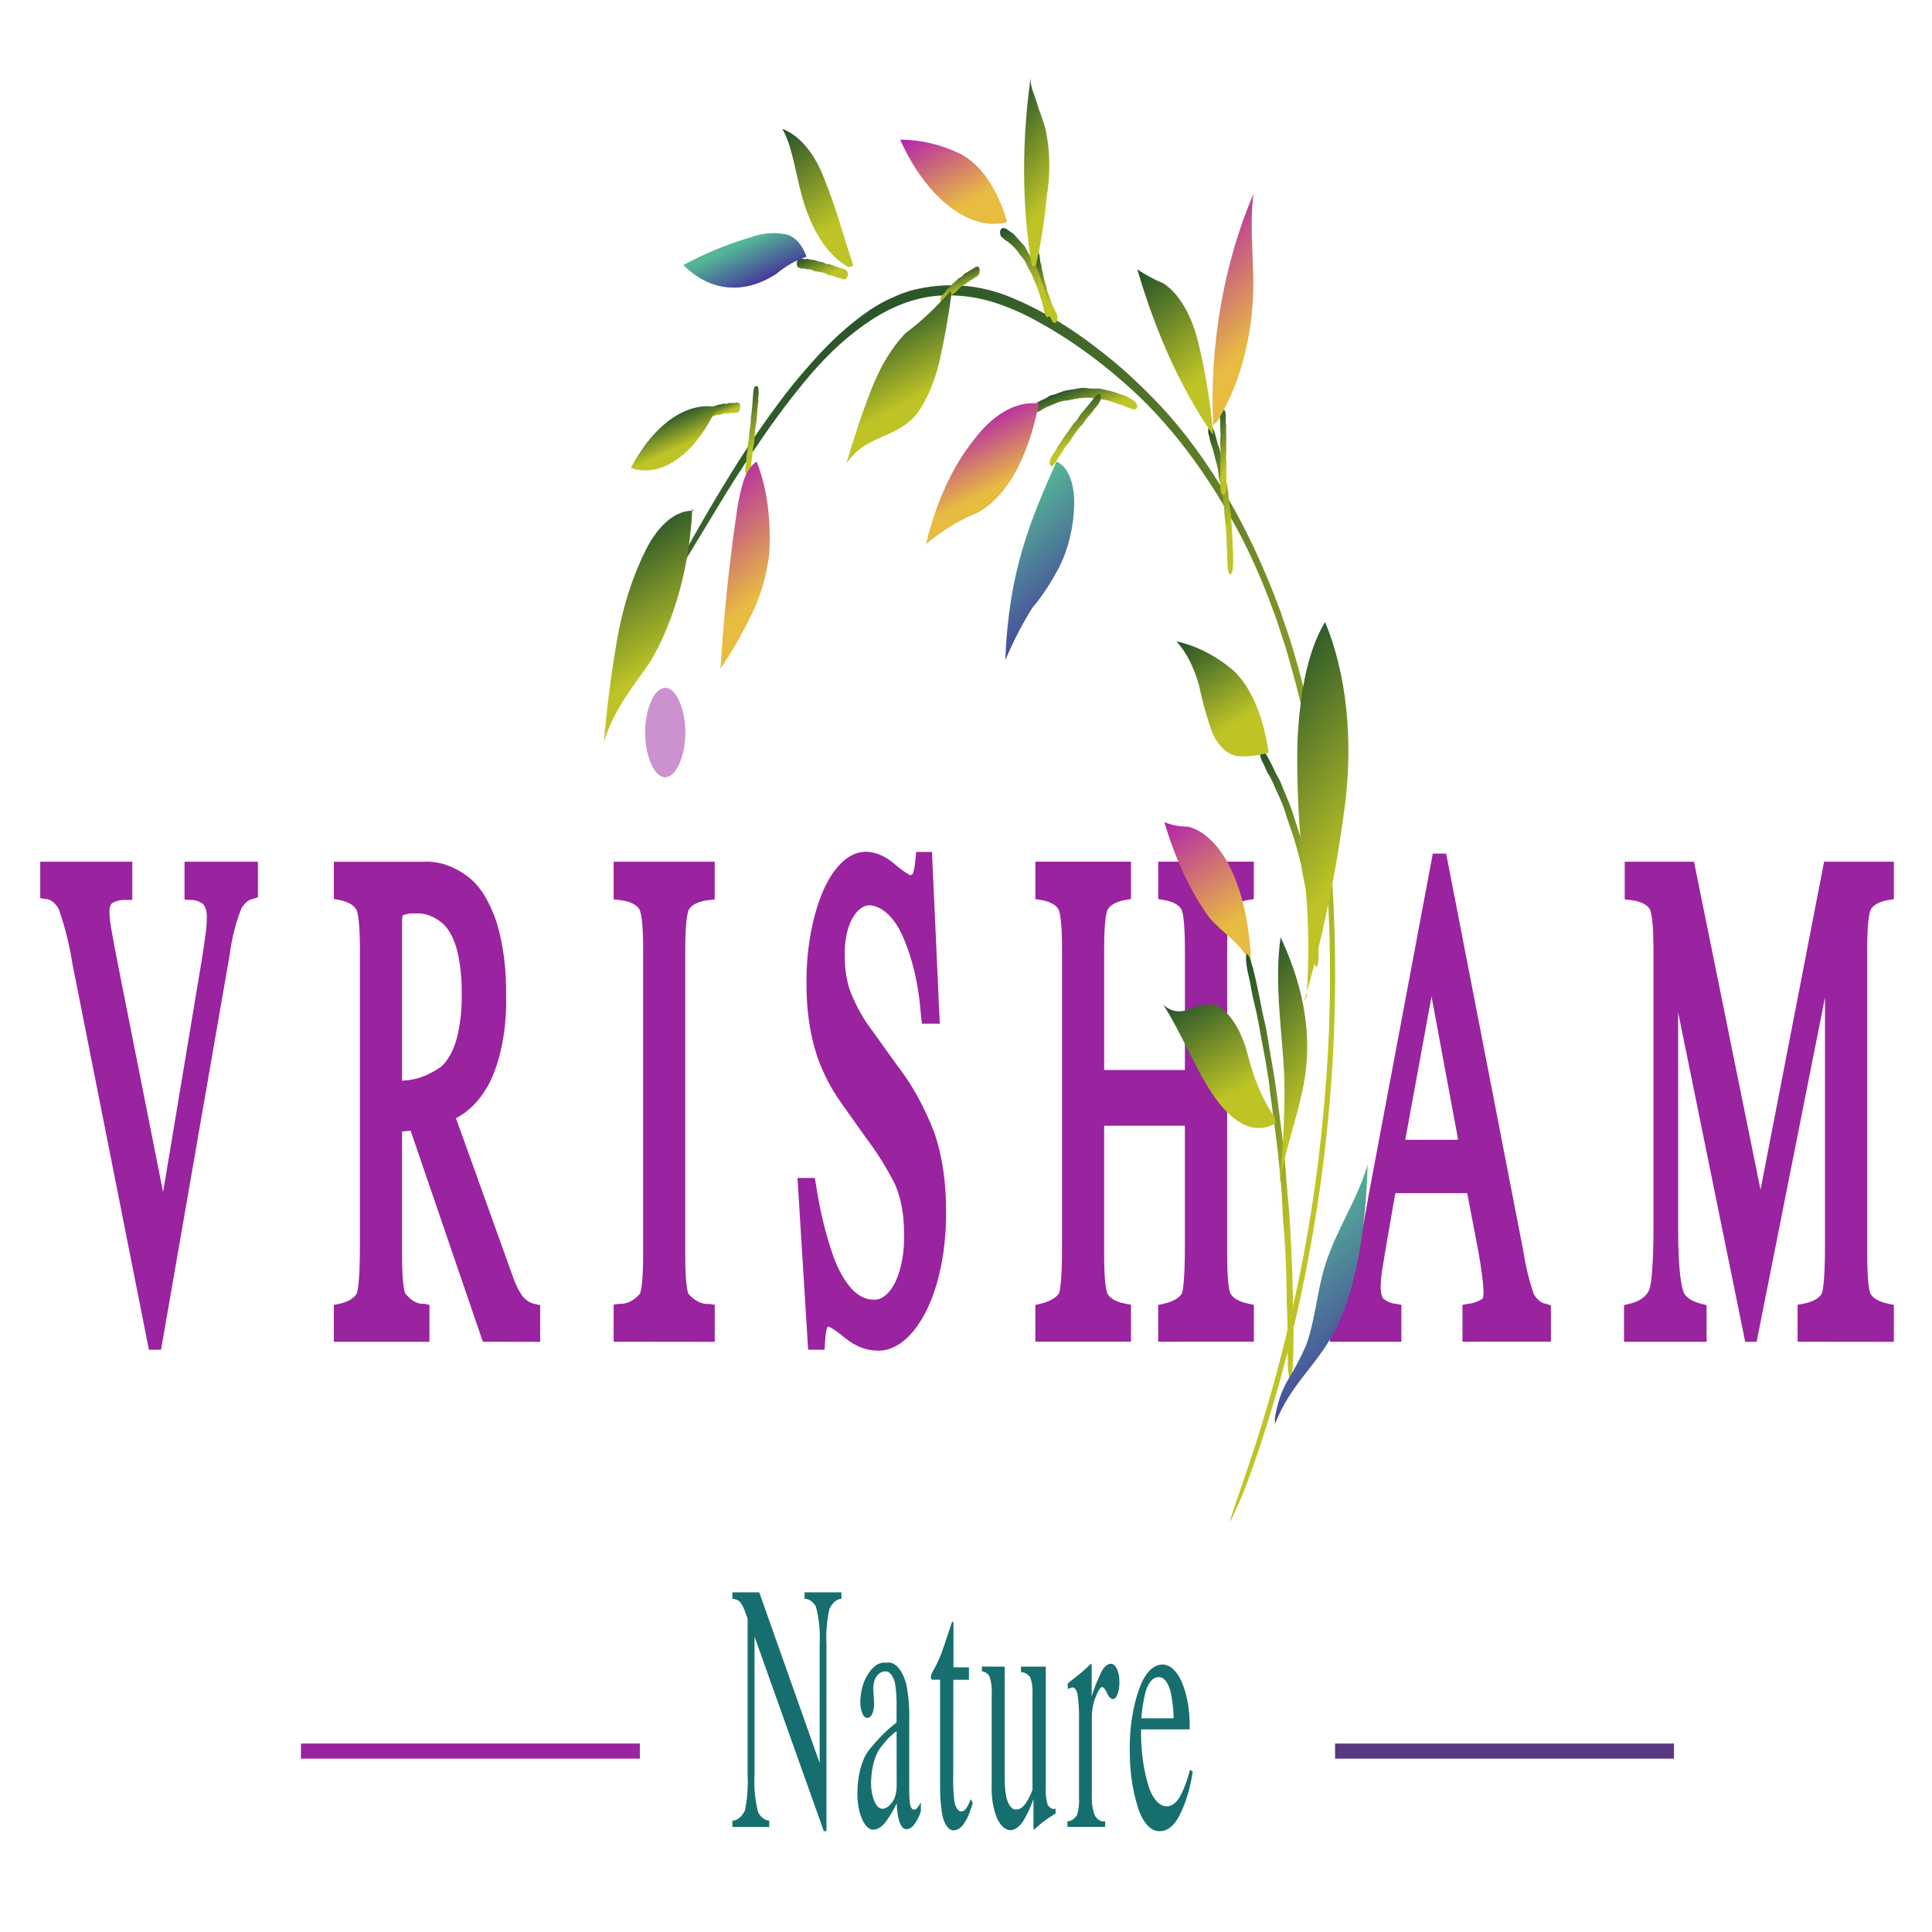 <svg width="256" height="256" viewBox="0 0 256 256" fill="none" xmlns="http://www.w3.org/2000/svg">
<g clip-path="url(#clip0_884_415)">
<mask id="mask0_884_415" style="mask-type:luminance" maskUnits="userSpaceOnUse" x="0" y="0" width="256" height="256">
<path d="M256 0H0V256H256V0Z" fill="white"/>
</mask>
<g mask="url(#mask0_884_415)">
<path d="M111.968 177.291C111.283 176.695 110.579 176.192 109.862 175.786C109.767 175.768 109.672 175.809 109.589 175.902C109.469 176.378 109.39 176.891 109.353 177.421L109.253 178.844H107.082L105.672 156.083H107.972L108.154 157.178C108.662 160.504 109.426 163.638 110.419 166.459C111.069 168.248 111.9 169.725 112.854 170.788C113.766 171.748 114.777 172.237 115.801 172.215C116.326 172.234 116.848 172.037 117.335 171.634C117.823 171.232 118.267 170.633 118.641 169.871C119.04 169.03 119.348 168.024 119.546 166.919C119.744 165.814 119.826 164.635 119.788 163.46C119.807 161.044 119.379 158.704 118.591 156.919C117.436 154.667 116.179 152.65 114.837 150.895L111.395 146.044C110.423 144.697 109.541 143.092 108.771 141.271L108.763 141.254C107.54 138.284 106.868 134.514 106.865 130.615C106.797 125.956 107.6 121.422 109.107 117.952C109.853 116.274 110.767 114.951 111.784 114.073C112.802 113.196 113.9 112.785 115.002 112.87C116.224 112.971 117.427 113.523 118.555 114.5C119.203 115.069 119.869 115.554 120.547 115.951C120.693 115.983 120.84 115.922 120.969 115.776C121.118 115.29 121.219 114.746 121.265 114.178L121.403 112.885H123.49L124.528 135.646H122.159L122.015 134.37C121.7 130.062 120.693 126.098 119.156 123.114C118.076 121.202 116.718 120.091 115.297 119.955C114.41 119.919 113.549 120.574 112.885 121.79C112.564 122.39 112.312 123.132 112.148 123.96C111.985 124.788 111.914 125.682 111.941 126.575C111.915 128.341 112.186 130.071 112.709 131.469C113.495 133.398 114.422 135.061 115.456 136.399L118.992 141.329C120.848 143.696 122.494 146.698 123.862 150.206V150.24C124.87 153.257 125.392 156.854 125.353 160.52C125.381 162.981 125.161 165.427 124.706 167.703C124.252 169.979 123.575 172.035 122.716 173.741C121.841 175.476 120.806 176.831 119.674 177.727C118.541 178.624 117.334 179.043 116.122 178.961C114.701 178.93 113.296 178.363 111.974 177.29L111.968 177.291ZM19.731 178.852L9.618 127.814C9.203 125.175 8.584 122.692 7.785 120.461C7.296 119.596 6.673 119.12 6.028 119.119L5.331 119.012V114.184H17.529V119.232L16.791 119.255C16.172 119.199 15.552 119.321 14.949 119.616C14.811 119.675 14.688 119.839 14.606 120.076C14.524 120.313 14.488 120.605 14.505 120.894C14.539 121.754 14.638 122.597 14.799 123.392C15.022 124.691 15.449 126.922 16.069 130.018L21.61 157.963L26.687 127.492C26.927 126.042 27.112 124.789 27.233 123.804C27.33 123.131 27.386 122.436 27.401 121.734C27.43 121.328 27.393 120.913 27.297 120.554C27.2 120.195 27.049 119.912 26.867 119.748C26.323 119.381 25.753 119.212 25.181 119.249L24.452 119.2V114.18H34.175V118.901L33.538 119.104C32.99 119.184 32.465 119.594 32.029 120.283C31.273 122.105 30.723 124.253 30.422 126.571L21.34 178.846L19.731 178.852ZM238.188 177.785V172.891L238.875 172.766C240.908 172.39 241.343 171.526 241.41 171.354C241.476 171.183 241.821 170.052 241.821 165.163V132.17L232.76 177.794H231.248L222.36 134.123V162.72C222.36 168.621 222.831 170.617 223.113 171.281C223.249 171.594 223.751 172.352 225.464 172.772L226.132 172.938V177.792H215.19V172.928L215.862 172.772C217.763 172.331 218.367 171.371 218.553 170.835C218.715 170.379 219.093 168.68 219.093 162.715V125.737C219.093 121.939 218.773 120.843 218.637 120.539C218.523 120.292 218 119.469 215.995 119.251L215.284 119.172V114.184H224.464L233.278 157.653L241.702 114.184H250.952V119.14L250.256 119.251C248.49 119.541 247.984 120.284 247.85 120.597C247.747 120.828 247.417 121.89 247.417 125.741V166.231C247.417 170.184 247.736 171.161 247.833 171.385C247.972 171.674 248.485 172.414 250.267 172.768L250.949 172.906V177.8L238.188 177.785ZM193.785 177.785V172.902L194.465 172.766C195.156 172.719 195.842 172.476 196.501 172.043C196.562 171.736 196.586 171.404 196.572 171.074C196.545 170.422 196.487 169.777 196.4 169.148C196.266 168.019 196.095 166.909 195.888 165.828L194.414 158.097H184.886C183.96 163.368 183.396 166.664 183.209 167.872C183.062 168.7 182.973 169.567 182.946 170.447C182.946 171.535 183.136 171.897 183.341 172.117C183.876 172.515 184.438 172.734 185.007 172.764L185.691 172.894V177.788H176.223V172.941L176.885 172.77C177.242 172.727 177.59 172.522 177.905 172.171C178.219 171.821 178.493 171.332 178.707 170.739C179.735 166.93 180.593 162.934 181.27 158.803L189.855 113.107H191.624L191.82 114.12L201.837 165.721C202.155 167.798 202.633 169.757 203.253 171.52C203.717 172.266 204.281 172.701 204.869 172.766L205.507 172.97V177.777L193.785 177.785ZM186.205 151.023H193.211L189.685 132.038L186.205 151.023ZM153.466 177.785V172.915L154.14 172.764C156.132 172.318 156.555 171.503 156.62 171.345C156.659 171.249 157.004 170.261 157.004 165.16V149.16H146.303V166.223C146.303 170.165 146.634 171.176 146.736 171.39C146.88 171.695 147.404 172.441 149.17 172.759L149.859 172.883V177.777H137.189V172.922L137.857 172.761C139.842 172.273 140.275 171.456 140.342 171.311C140.38 171.219 140.726 170.253 140.726 165.165V125.73C140.726 121.851 140.393 120.8 140.29 120.58C140.151 120.269 139.639 119.522 137.884 119.24L137.19 119.129V114.176H149.859V119.132L149.165 119.243C147.407 119.533 146.887 120.283 146.745 120.591C146.641 120.817 146.305 121.858 146.305 125.732V141.773H157.006V125.732C157.006 121.847 156.676 120.802 156.577 120.572C156.442 120.266 155.939 119.522 154.166 119.242L153.472 119.131V114.174H166.141V119.131L165.447 119.242C163.692 119.531 163.179 120.275 163.042 120.582C162.939 120.811 162.606 121.852 162.606 125.732V166.221C162.606 170.163 162.929 171.151 163.029 171.366C163.17 171.656 163.69 172.405 165.463 172.759L166.145 172.896V177.779L153.466 177.785ZM81.312 177.785V172.875L82.006 172.763C82.973 172.846 83.933 172.391 84.786 171.445C84.831 171.368 85.221 170.575 85.221 166.225V125.737C85.221 121.785 84.857 120.761 84.749 120.54C84.588 120.224 84.004 119.464 82.025 119.247L81.313 119.172V114.184H94.705V119.181L93.994 119.257C92.014 119.471 91.431 120.232 91.27 120.55C91.159 120.77 90.798 121.796 90.798 125.747V166.24C90.798 170.57 91.182 171.379 91.233 171.46C92.086 172.405 93.046 172.86 94.013 172.778L94.707 172.891V177.8L81.312 177.785ZM63.978 177.785L63.754 177.129L54.408 149.82L53.271 149.933V166.225C53.271 170.323 53.624 171.24 53.696 171.381C54.452 172.35 55.331 172.831 56.221 172.764L56.904 172.898V177.792H44.235V172.911L44.913 172.768C46.826 172.365 47.231 171.498 47.293 171.319C47.384 171.065 47.691 169.869 47.691 165.154V125.737C47.691 121.918 47.363 120.86 47.263 120.629C47.135 120.318 46.636 119.562 44.921 119.249L44.234 119.121V114.191H56.117C58.184 114.07 60.243 114.787 62.177 116.301C63.657 117.475 64.929 119.555 65.821 122.265C66.677 125.121 67.109 128.434 67.061 131.793C67.122 133.968 66.954 136.144 66.57 138.172C66.185 140.2 65.593 142.032 64.833 143.543C64.09 144.91 63.245 146.021 62.331 146.831C61.712 147.384 61.072 147.831 60.418 148.168L67.916 169.047C68.272 170.108 68.719 171.025 69.235 171.752C69.747 172.346 70.316 172.699 70.902 172.787L71.576 172.938V177.805L63.978 177.785ZM53.334 121.314C53.282 121.699 53.26 122.1 53.269 122.5V143.191C55.032 143.155 56.78 142.532 58.447 141.344C59.3 140.612 60.018 139.338 60.498 137.706C60.979 135.87 61.214 133.801 61.178 131.714C61.212 129.711 61.002 127.722 60.568 125.93C60.159 124.399 59.524 123.179 58.755 122.449C57.568 121.408 56.284 120.928 54.996 121.043C54.439 120.977 53.88 121.069 53.335 121.316L53.334 121.314Z" fill="#9A239F"/>
<path d="M97.045 241.239C97.658 241.26 98.25 240.787 98.698 239.921C99.016 238.434 99.142 236.801 99.062 235.183V214.455L98.778 213.702C98.578 213.085 98.313 212.57 98.002 212.196C97.695 211.969 97.37 211.856 97.044 211.863V210.991H100.603L108.607 233.611V217.888C108.703 216.135 108.523 214.365 108.094 212.84C107.667 212.179 107.146 211.832 106.613 211.853V210.991H111.491V211.861C110.902 211.861 110.335 212.329 109.909 213.169C109.565 214.638 109.428 216.277 109.512 217.899V242.633H109.157L99.98 216.862V235.177C99.884 236.919 100.059 238.679 100.478 240.203C100.893 240.869 101.403 241.231 101.928 241.235V242.084H97.049L97.045 241.239ZM118.805 229.38C118.129 229.861 117.484 230.508 116.883 231.307C116.468 231.76 116.117 232.424 115.862 233.236C115.607 234.048 115.456 234.981 115.425 235.947C115.402 236.523 115.445 237.102 115.551 237.637C115.657 238.171 115.822 238.647 116.033 239.025C116.283 239.444 116.595 239.671 116.916 239.669C117.375 239.66 117.822 239.364 118.198 238.82C118.383 238.602 118.536 238.289 118.644 237.91C118.752 237.532 118.81 237.102 118.812 236.663L118.805 229.38ZM113.612 237.529C113.615 236.423 113.75 235.337 114.007 234.367C114.264 233.398 114.634 232.576 115.083 231.976C116.26 230.483 117.505 229.23 118.799 228.235V226.283C118.832 225.18 118.764 224.074 118.597 223.023C118.464 222.495 118.255 222.063 117.999 221.788C117.743 221.513 117.453 221.407 117.167 221.485C116.818 221.487 116.477 221.694 116.183 222.082C116.039 222.253 115.92 222.5 115.838 222.798C115.756 223.096 115.714 223.433 115.716 223.776C115.723 224.089 115.74 224.4 115.767 224.708C115.792 224.985 115.809 225.264 115.818 225.545C115.836 225.885 115.811 226.229 115.745 226.543C115.679 226.857 115.575 227.13 115.443 227.336C115.291 227.539 115.112 227.64 114.93 227.625C114.796 227.64 114.662 227.586 114.539 227.468C114.417 227.351 114.311 227.172 114.231 226.95C114.071 226.518 113.985 225.988 113.987 225.444C114.017 224.79 114.109 224.155 114.26 223.577C114.411 222.999 114.617 222.49 114.866 222.08C115.576 220.814 116.501 220.182 117.436 220.322C117.971 220.2 118.51 220.412 118.985 220.93C119.461 221.447 119.85 222.247 120.103 223.226C120.389 224.689 120.518 226.264 120.478 227.84V237.045C120.465 237.661 120.492 238.279 120.56 238.88C120.584 239.14 120.652 239.372 120.753 239.537C120.853 239.701 120.978 239.786 121.106 239.776C121.239 239.786 121.37 239.731 121.491 239.616C121.677 239.387 121.854 239.126 122.019 238.837V240.032C121.822 240.59 121.586 241.085 121.319 241.502C120.991 242.044 120.586 242.35 120.166 242.372C119.97 242.405 119.774 242.329 119.598 242.151C119.422 241.974 119.272 241.701 119.164 241.363C118.95 240.636 118.833 239.804 118.824 238.953C118.418 239.785 117.977 240.541 117.506 241.212C116.991 241.968 116.382 242.399 115.751 242.451C115.466 242.453 115.184 242.33 114.924 242.091C114.663 241.851 114.431 241.501 114.241 241.062C114.028 240.588 113.864 240.032 113.755 239.427C113.647 238.821 113.598 238.177 113.61 237.532L113.612 237.529ZM128.393 220.932V222.585H126.324L126.304 235.804C126.288 236.691 126.331 237.578 126.432 238.44C126.475 238.893 126.595 239.3 126.769 239.589C126.943 239.879 127.161 240.032 127.385 240.023C127.612 240.034 127.835 239.897 128.023 239.631C128.251 239.273 128.458 238.857 128.637 238.393L128.901 238.897L128.678 239.584C128.396 240.515 128.012 241.296 127.556 241.862C127.211 242.278 126.821 242.507 126.421 242.528C126.059 242.566 125.701 242.348 125.406 241.91C125.111 241.472 124.897 240.841 124.799 240.119C124.622 238.946 124.543 237.719 124.565 236.491V222.571H123.457C123.428 222.535 123.402 222.489 123.381 222.436C123.363 222.38 123.354 222.314 123.355 222.248C123.352 222.122 123.368 221.997 123.402 221.892C123.492 221.686 123.589 221.492 123.692 221.312C124.055 220.66 124.392 219.95 124.701 219.189C124.907 218.645 125.393 217.211 126.159 214.886C126.212 214.873 126.267 214.889 126.316 214.933C126.333 214.964 126.342 215.079 126.342 215.277V220.924L128.393 220.932ZM133.131 220.84V235.522C133.115 236.374 133.18 237.225 133.323 238.025C133.435 238.579 133.628 239.045 133.876 239.357C134.123 239.67 134.412 239.812 134.701 239.765C135.194 239.741 135.669 239.378 136.051 238.733C136.337 238.277 136.593 237.745 136.811 237.15V224.574C136.838 224.165 136.824 223.75 136.772 223.352C136.72 222.954 136.63 222.581 136.508 222.255C136.144 221.787 135.72 221.555 135.291 221.589V220.836H138.571V236.994C138.533 237.747 138.621 238.503 138.819 239.14C138.967 239.373 139.137 239.539 139.318 239.628C139.498 239.717 139.686 239.726 139.869 239.656V240.299C139.497 240.529 139.224 240.701 139.049 240.815C138.874 240.929 138.58 241.14 138.166 241.448C137.99 241.584 137.606 241.913 137.013 242.434C137.005 242.436 136.998 242.435 136.99 242.43C136.983 242.426 136.976 242.418 136.971 242.408C136.959 242.386 136.951 242.354 136.95 242.321C136.943 242.242 136.939 242.161 136.94 242.08V238.379C136.579 239.405 136.157 240.331 135.683 241.135C135.168 242.007 134.526 242.493 133.861 242.513C133.238 242.487 132.644 241.979 132.194 241.09C131.905 240.471 131.684 239.73 131.548 238.917C131.411 238.104 131.362 237.24 131.404 236.384V224.469C131.43 224.034 131.413 223.593 131.354 223.172C131.295 222.752 131.195 222.36 131.06 222.022C130.771 221.67 130.443 221.48 130.107 221.47V220.826L133.131 220.84ZM141.435 241.329C141.874 241.328 142.304 241.067 142.673 240.576C142.922 239.889 143.031 239.029 142.976 238.178V227.825C143.004 226.729 142.941 225.63 142.79 224.578C142.743 224.283 142.651 224.027 142.528 223.851C142.404 223.674 142.255 223.587 142.105 223.603C142.014 223.607 141.922 223.627 141.832 223.661C141.72 223.7 141.604 223.75 141.482 223.81V223.057L142.667 222.116C143.072 221.795 143.353 221.566 143.508 221.429C143.85 221.139 144.198 220.81 144.552 220.442C144.571 220.437 144.59 220.446 144.606 220.467C144.622 220.489 144.633 220.521 144.638 220.559C144.651 220.718 144.657 220.88 144.654 221.041V224.806C145.008 223.642 145.429 222.571 145.907 221.615C146.237 220.91 146.686 220.495 147.161 220.456C147.317 220.443 147.473 220.499 147.618 220.619C147.763 220.74 147.894 220.922 148.003 221.154C148.11 221.388 148.195 221.664 148.25 221.966C148.306 222.267 148.332 222.589 148.327 222.912C148.336 223.483 148.248 224.043 148.078 224.495C148.006 224.697 147.912 224.86 147.804 224.972C147.695 225.084 147.575 225.141 147.454 225.139C147.305 225.118 147.16 225.036 147.027 224.898C146.894 224.76 146.775 224.569 146.678 224.335C146.524 223.929 146.307 223.645 146.064 223.531C145.827 223.531 145.536 223.964 145.191 224.828C144.872 225.565 144.69 226.513 144.678 227.501V237.854C144.652 238.344 144.675 238.84 144.745 239.312C144.815 239.783 144.93 240.22 145.084 240.597C145.474 241.182 145.956 241.441 146.434 241.32V242.073H141.442L141.435 241.329ZM154.056 220.565C154.526 220.563 154.991 220.761 155.422 221.146C155.853 221.531 156.241 222.095 156.562 222.803C156.937 223.659 157.226 224.661 157.41 225.751C157.595 226.842 157.672 227.997 157.637 229.15H151.197C151.147 231.903 151.52 234.618 152.262 236.907C152.525 237.651 152.868 238.257 153.264 238.68C153.66 239.102 154.098 239.329 154.544 239.341C155.196 239.382 155.833 238.934 156.338 238.08C156.89 237.063 157.348 235.844 157.687 234.485L158.042 234.76C157.74 236.79 157.206 238.639 156.485 240.153C156.131 240.951 155.698 241.585 155.216 242.013C154.735 242.441 154.214 242.652 153.69 242.633C153.103 242.676 152.521 242.397 152.004 241.824C151.486 241.252 151.051 240.406 150.743 239.373C150.041 237.144 149.678 234.533 149.7 231.874C149.666 229.016 150.091 226.216 150.907 223.908C151.258 222.857 151.729 222.002 152.278 221.418C152.828 220.835 153.439 220.542 154.056 220.565ZM153.468 222.24C153.096 222.231 152.732 222.446 152.419 222.857C152.105 223.269 151.857 223.86 151.703 224.559C151.464 225.538 151.306 226.593 151.237 227.68H155.519C155.486 226.503 155.356 225.347 155.133 224.262C154.986 223.618 154.749 223.08 154.452 222.718C154.155 222.357 153.813 222.187 153.469 222.233L153.468 222.24Z" fill="#166F6E"/>
<path d="M39.879 232.028H84.783" stroke="#9A239F" stroke-width="2"/>
<path d="M176.904 232.028H221.808" stroke="#583981" stroke-width="2"/>
<g opacity="0.5">
<path d="M88.147 102.985C89.592 102.985 90.763 100.334 90.763 97.064C90.763 93.793 89.592 91.142 88.147 91.142C86.702 91.142 85.53 93.793 85.53 97.064C85.53 100.334 86.702 102.985 88.147 102.985Z" fill="#9A239F"/>
<path d="M88.146 102.044C89.34 102.044 90.307 99.814 90.307 97.064C90.307 94.313 89.34 92.083 88.146 92.083C86.953 92.083 85.985 94.313 85.985 97.064C85.985 99.814 86.953 102.044 88.146 102.044Z" stroke="#9A239F"/>
</g>
<path d="M171.011 177.55C171.911 173.957 172.706 170.295 173.391 166.583C176.691 149.171 177.696 131.027 176.315 113.811C175.604 104.887 174.17 96.382 172.06 88.573C171.545 86.801 171.065 85.043 170.486 83.428L169.651 80.966L168.734 78.579C166.698 73.399 164.372 68.668 161.788 64.453C158.887 59.715 155.695 55.616 152.26 52.219C150.026 49.957 147.718 47.924 145.344 46.128C141.768 43.337 138.041 41.121 134.198 39.504C129.846 37.636 125.249 37.301 120.626 38.517L119.314 38.96L118.004 39.545C117.129 39.94 116.26 40.419 115.401 40.982C113.071 42.552 110.8 44.525 108.619 46.873C107.09 48.528 105.569 50.267 104.1 52.19C101.428 55.67 98.855 59.437 96.397 63.469C94.8 66.052 93.222 68.756 91.843 71.21C90.853 72.928 89.903 74.728 88.999 76.604C88.364 78.157 90.104 75.505 93.509 69.806C94.455 68.238 95.45 66.582 96.435 64.99C97.814 62.774 99.157 60.723 100.573 58.67C102.806 55.361 105.13 52.29 107.531 49.476C110.055 46.558 112.72 44.179 115.468 42.391C118.701 40.278 122.033 39.178 125.323 39.138C127.583 39.1 129.815 39.442 131.992 40.16C133.845 40.776 135.667 41.583 137.449 42.579C141.395 44.729 145.217 47.43 148.886 50.661C154.769 55.741 160.051 62.687 164.529 71.232C165.789 73.705 166.961 76.334 168.038 79.105C168.577 80.572 169.14 81.982 169.616 83.539L170.363 85.833C170.605 86.612 170.819 87.437 171.048 88.242C172.44 93.076 173.559 98.214 174.39 103.584C175.326 109.744 175.907 116.15 176.125 122.7C176.312 128.103 176.263 133.58 175.979 139.078C175.71 143.945 175.283 148.814 174.7 153.657C174.471 155.5 174.167 157.757 173.867 159.689C173.18 164.151 172.349 168.563 171.378 172.899C169.816 179.875 167.945 186.656 165.787 193.165C164.146 198.145 162.525 202.467 163.115 201.432C164.128 199.37 165.044 197.154 165.851 194.815C166.201 193.795 166.605 192.729 166.951 191.638C168.465 187.084 169.821 182.377 171.01 177.552L171.011 177.55Z" fill="url(#paint0_linear_884_415)"/>
<path d="M97.74 53.361C97.691 53.34 97.638 53.337 97.585 53.353C97.344 53.422 97.105 53.372 96.864 53.407C96.734 53.428 96.616 53.37 96.493 53.407C96.433 53.428 96.377 53.481 96.317 53.498C96.218 53.538 96.118 53.538 96.024 53.497C95.916 53.467 95.802 53.485 95.692 53.549C95.619 53.574 95.545 53.591 95.471 53.6C95.36 53.604 95.248 53.619 95.136 53.647C95.009 53.721 94.879 53.769 94.749 53.79C94.703 53.785 94.656 53.791 94.61 53.808C94.543 53.831 94.484 53.941 94.417 53.977C94.372 53.999 94.327 54.01 94.282 54.01C94.198 54.016 94.114 54.045 94.032 54.096C93.976 54.127 93.923 54.184 93.88 54.261C93.829 54.364 93.798 54.493 93.793 54.626C93.779 54.771 93.788 54.915 93.82 55.042C93.851 55.168 93.903 55.271 93.969 55.337C94 55.335 94.031 55.324 94.061 55.306C94.105 55.305 94.149 55.312 94.192 55.328C94.265 55.308 94.337 55.261 94.402 55.188C94.477 55.145 94.554 55.125 94.629 55.13C94.721 55.098 94.811 55.042 94.902 55.004C94.963 54.974 95.024 54.953 95.085 54.941C95.139 54.95 95.191 54.969 95.241 54.996C95.356 55 95.473 54.968 95.586 54.901C95.766 54.828 95.947 54.78 96.127 54.758C96.178 54.737 96.229 54.732 96.278 54.742C96.328 54.772 96.38 54.794 96.433 54.81C96.512 54.8 96.592 54.773 96.67 54.728C96.76 54.71 96.851 54.704 96.941 54.708L97.158 54.719C97.219 54.72 97.29 54.766 97.35 54.702C97.376 54.681 97.404 54.672 97.431 54.673C97.491 54.661 97.551 54.66 97.61 54.67C97.712 54.684 97.817 54.634 97.909 54.527C97.96 54.455 98.003 54.361 98.032 54.256C98.061 54.151 98.076 54.037 98.075 53.924C98.079 53.842 98.073 53.761 98.059 53.686C98.045 53.612 98.023 53.544 97.993 53.488C97.978 53.47 97.963 53.455 97.946 53.443C97.88 53.402 97.811 53.374 97.74 53.361Z" fill="url(#paint1_linear_884_415)"/>
<path d="M99.807 52.117C99.784 52.256 99.769 52.398 99.764 52.539C99.731 53.183 99.679 53.828 99.608 54.469C99.582 54.795 99.51 55.137 99.49 55.475C99.479 55.637 99.491 55.787 99.479 55.946C99.469 56.21 99.433 56.474 99.374 56.726C99.315 57.019 99.281 57.321 99.273 57.622C99.257 57.82 99.237 58.019 99.212 58.218C99.175 58.517 99.113 58.809 99.088 59.105C99.069 59.447 99.033 59.788 98.979 60.126C98.951 60.25 98.928 60.377 98.912 60.506C98.895 60.686 98.916 60.865 98.902 61.045C98.89 61.168 98.87 61.289 98.844 61.407C98.801 61.624 98.77 61.845 98.75 62.068C98.734 62.213 98.734 62.36 98.749 62.5C98.757 62.573 98.773 62.642 98.798 62.7C98.822 62.758 98.853 62.805 98.889 62.838C98.963 62.912 99.052 62.928 99.139 62.884C99.226 62.84 99.304 62.739 99.356 62.601C99.378 62.517 99.395 62.429 99.406 62.34C99.429 62.217 99.471 62.104 99.495 61.986C99.531 61.777 99.549 61.562 99.547 61.351C99.567 61.137 99.598 60.925 99.641 60.717C99.676 60.469 99.689 60.202 99.712 59.949C99.726 59.775 99.745 59.6 99.769 59.427C99.802 59.279 99.837 59.136 99.873 58.998C99.932 58.68 99.969 58.355 99.984 58.029C100.011 57.527 100.068 57.013 100.118 56.51C100.128 56.367 100.146 56.225 100.172 56.086C100.209 55.945 100.241 55.802 100.27 55.657C100.291 55.434 100.302 55.212 100.303 54.99C100.319 54.734 100.342 54.482 100.364 54.225L100.431 53.622C100.466 53.441 100.482 53.254 100.476 53.071C100.47 52.997 100.471 52.92 100.478 52.843C100.486 52.672 100.499 52.501 100.517 52.33C100.548 52.045 100.54 51.759 100.495 51.497C100.474 51.38 100.433 51.281 100.376 51.217C100.319 51.153 100.25 51.125 100.179 51.139C100.128 51.15 100.078 51.181 100.032 51.232C99.987 51.283 99.947 51.351 99.917 51.43C99.904 51.473 99.893 51.517 99.884 51.562C99.852 51.746 99.825 51.932 99.804 52.118L99.807 52.117Z" fill="url(#paint2_linear_884_415)"/>
<path d="M95.49 54.04C93.431 53.507 91.248 53.962 89.159 55.361C87.07 56.76 85.148 59.053 83.585 62.012C85.549 62.683 87.668 62.292 89.68 60.888C91.693 59.484 93.512 57.128 94.914 54.109" fill="url(#paint3_linear_884_415)"/>
<path d="M111.846 35.653C111.77 35.608 111.69 35.58 111.608 35.568C111.23 35.512 110.868 35.321 110.495 35.222C110.299 35.167 110.112 35.04 109.916 35.003L109.634 34.993C109.48 34.978 109.33 34.921 109.19 34.825C109.026 34.731 108.852 34.683 108.674 34.684C108.562 34.656 108.448 34.631 108.334 34.599C108.161 34.55 107.988 34.468 107.814 34.444C107.61 34.444 107.409 34.418 107.21 34.366C107.137 34.328 107.062 34.303 106.985 34.291C106.879 34.285 106.77 34.35 106.665 34.349C106.595 34.341 106.525 34.323 106.457 34.294C106.327 34.254 106.194 34.235 106.06 34.239C105.972 34.238 105.883 34.268 105.798 34.327C105.758 34.354 105.72 34.397 105.688 34.452C105.656 34.507 105.63 34.573 105.611 34.645C105.577 34.809 105.575 34.983 105.605 35.136C105.619 35.208 105.641 35.273 105.67 35.327C105.698 35.381 105.733 35.422 105.772 35.449C105.821 35.471 105.872 35.484 105.924 35.488C105.994 35.509 106.059 35.566 106.129 35.585C106.243 35.61 106.36 35.606 106.477 35.572C106.6 35.578 106.722 35.609 106.839 35.662C106.983 35.694 107.133 35.681 107.277 35.694C107.376 35.703 107.477 35.715 107.575 35.741C107.657 35.779 107.738 35.825 107.816 35.88C107.994 35.953 108.179 35.991 108.366 35.993C108.648 36.021 108.944 36.093 109.228 36.171C109.31 36.182 109.389 36.211 109.465 36.255C109.543 36.312 109.619 36.37 109.7 36.428C109.824 36.465 109.95 36.483 110.078 36.483C110.22 36.511 110.363 36.552 110.502 36.602L110.845 36.734C110.94 36.799 111.043 36.832 111.149 36.829C111.194 36.822 111.238 36.828 111.281 36.845C111.378 36.868 111.473 36.9 111.566 36.942C111.721 37.015 111.888 37.02 112.053 36.956C112.123 36.934 112.19 36.867 112.242 36.769C112.294 36.67 112.328 36.545 112.339 36.415C112.344 36.318 112.337 36.224 112.318 36.139C112.299 36.053 112.27 35.979 112.232 35.923C112.209 35.895 112.186 35.872 112.161 35.852C112.059 35.772 111.954 35.706 111.846 35.653Z" fill="url(#paint4_linear_884_415)"/>
<path d="M113.069 35.189C111.808 31.458 110.754 27.416 109.32 23.959C108.022 20.401 106.022 17.969 103.66 17.072C104.933 19.19 105.421 22.932 106.229 25.865C107.487 30.531 109.706 33.93 112.468 35.418" fill="url(#paint5_linear_884_415)"/>
<path d="M129.308 35.375C129.241 35.391 129.174 35.424 129.11 35.475C128.813 35.708 128.505 35.815 128.21 36.038C128.052 36.147 127.891 36.196 127.737 36.331C127.664 36.396 127.602 36.493 127.53 36.556C127.415 36.671 127.292 36.752 127.166 36.794C127.024 36.861 126.887 36.976 126.762 37.133C126.672 37.223 126.582 37.306 126.498 37.38C126.363 37.495 126.222 37.588 126.09 37.726C125.947 37.91 125.798 38.073 125.643 38.214C125.581 38.253 125.52 38.303 125.462 38.364C125.386 38.456 125.328 38.609 125.253 38.705C125.201 38.767 125.147 38.819 125.091 38.862C124.988 38.952 124.891 39.062 124.8 39.191C124.738 39.271 124.685 39.372 124.643 39.488C124.599 39.62 124.582 39.773 124.597 39.914C124.606 40.059 124.644 40.186 124.703 40.273C124.762 40.36 124.839 40.401 124.919 40.388C124.959 40.36 124.998 40.324 125.034 40.279C125.087 40.228 125.146 40.215 125.199 40.17C125.285 40.084 125.365 39.973 125.435 39.843C125.519 39.734 125.61 39.644 125.704 39.577C125.81 39.461 125.913 39.334 126.013 39.198C126.086 39.111 126.161 39.034 126.239 38.966C126.304 38.922 126.372 38.887 126.439 38.864C126.582 38.763 126.719 38.631 126.848 38.469C127.06 38.245 127.278 38.047 127.501 37.876C127.561 37.817 127.624 37.776 127.688 37.753C127.754 37.739 127.819 37.72 127.883 37.693C127.98 37.623 128.074 37.536 128.163 37.435C128.27 37.347 128.379 37.269 128.489 37.202C128.58 37.145 128.678 37.099 128.764 37.054C128.845 37.037 128.926 36.987 129.001 36.91C129.031 36.873 129.065 36.846 129.099 36.831C129.172 36.781 129.247 36.742 129.322 36.715C129.451 36.661 129.575 36.546 129.68 36.384C129.733 36.298 129.773 36.189 129.796 36.069C129.819 35.95 129.824 35.824 129.811 35.708C129.802 35.623 129.783 35.546 129.754 35.483C129.725 35.419 129.688 35.371 129.645 35.341C129.624 35.333 129.602 35.328 129.579 35.328C129.489 35.327 129.399 35.343 129.308 35.375Z" fill="url(#paint6_linear_884_415)"/>
<path d="M149.614 52.712C149.454 52.618 149.293 52.536 149.116 52.468C148.335 52.221 147.554 51.866 146.756 51.724C146.339 51.62 145.923 51.507 145.5 51.471C145.301 51.479 145.11 51.486 144.911 51.493C144.569 51.468 144.27 51.488 143.938 51.419C143.569 51.376 143.195 51.397 142.82 51.479L142.072 51.608C141.695 51.65 141.312 51.724 140.935 51.817L139.649 52.286C139.484 52.311 139.319 52.353 139.155 52.415C138.932 52.514 138.723 52.7 138.502 52.814C138.35 52.901 138.192 52.939 138.039 53.016C137.761 53.143 137.482 53.289 137.209 53.466C137.036 53.579 136.867 53.718 136.704 53.883C136.575 53.99 136.468 54.176 136.403 54.406C136.353 54.756 136.576 54.977 136.96 54.835C137.066 54.799 137.174 54.715 137.28 54.659C137.431 54.578 137.58 54.557 137.73 54.496C137.969 54.392 138.204 54.195 138.435 54.063C138.69 53.927 138.947 53.817 139.205 53.736L140.121 53.347C140.33 53.276 140.54 53.194 140.751 53.143C140.93 53.106 141.109 53.087 141.287 53.085C141.676 53.038 142.064 52.933 142.452 52.856C143.065 52.739 143.677 52.687 144.285 52.702C144.457 52.692 144.628 52.707 144.796 52.745C144.969 52.79 145.141 52.83 145.315 52.872C145.568 52.926 145.851 52.905 146.11 52.935C146.408 52.965 146.702 53.046 146.999 53.133C147.241 53.189 147.479 53.285 147.718 53.364C147.926 53.46 148.138 53.534 148.352 53.585C148.442 53.6 148.53 53.626 148.617 53.662C148.818 53.718 149.016 53.795 149.21 53.892C149.525 54.05 149.848 54.163 150.177 54.23C150.433 54.27 150.696 54.147 150.685 53.867C150.671 53.729 150.64 53.602 150.594 53.496C150.547 53.39 150.487 53.307 150.417 53.254L150.265 53.127C150.055 52.963 149.837 52.824 149.614 52.712Z" fill="url(#paint7_linear_884_415)"/>
<path d="M145.11 52.597C145.021 52.677 144.935 52.772 144.853 52.88C144.482 53.397 144.078 53.81 143.703 54.297C143.503 54.555 143.289 54.755 143.095 55.03L142.843 55.444C142.699 55.666 142.543 55.856 142.379 56.013C142.194 56.206 142.02 56.441 141.862 56.712L141.524 57.193C141.351 57.431 141.164 57.643 141.001 57.898C140.819 58.211 140.629 58.506 140.431 58.779C140.352 58.869 140.275 58.968 140.203 59.078C140.104 59.238 140.028 59.447 139.94 59.607C139.874 59.715 139.803 59.815 139.73 59.904C139.599 60.077 139.475 60.267 139.358 60.472C139.279 60.602 139.211 60.751 139.154 60.915C139.127 60.991 139.108 61.075 139.098 61.161C139.087 61.248 139.086 61.335 139.094 61.418C139.107 61.496 139.129 61.566 139.158 61.624C139.187 61.682 139.223 61.727 139.264 61.756C139.303 61.782 139.347 61.791 139.391 61.781C139.434 61.771 139.478 61.743 139.517 61.698C139.571 61.637 139.621 61.566 139.669 61.489C139.739 61.395 139.818 61.331 139.89 61.233C140.003 61.071 140.107 60.887 140.2 60.685C140.312 60.497 140.432 60.327 140.558 60.175C140.698 59.975 140.829 59.726 140.964 59.519C141.058 59.37 141.151 59.22 141.249 59.088C141.335 58.985 141.423 58.89 141.514 58.804C141.703 58.573 141.883 58.313 142.051 58.027C142.318 57.603 142.608 57.206 142.892 56.826C142.97 56.711 143.052 56.609 143.139 56.522C143.232 56.446 143.323 56.361 143.412 56.268C143.54 56.103 143.662 55.924 143.778 55.732C143.912 55.543 144.057 55.362 144.201 55.187L144.563 54.776C144.675 54.674 144.779 54.543 144.873 54.388C144.908 54.328 144.945 54.273 144.984 54.225C145.082 54.099 145.182 53.982 145.285 53.875C145.454 53.697 145.608 53.467 145.739 53.195C145.796 53.089 145.835 52.956 145.85 52.816C145.865 52.675 145.856 52.534 145.825 52.415C145.797 52.337 145.757 52.278 145.71 52.243C145.663 52.209 145.611 52.2 145.558 52.217C145.526 52.231 145.495 52.248 145.465 52.269C145.344 52.365 145.225 52.474 145.11 52.597Z" fill="url(#paint8_linear_884_415)"/>
<path d="M139.937 41.416C139.901 41.314 139.857 41.224 139.805 41.151C139.593 40.766 139.403 40.34 139.24 39.878C139.142 39.651 139.091 39.352 138.99 39.121C138.946 39.01 138.888 38.932 138.846 38.82C138.767 38.643 138.71 38.434 138.681 38.204C138.637 37.951 138.572 37.717 138.487 37.508C138.442 37.358 138.401 37.202 138.365 37.041C138.306 36.8 138.278 36.519 138.212 36.293C138.13 36.033 138.066 35.753 138.021 35.458C138.013 35.339 137.998 35.224 137.977 35.114C137.943 34.971 137.881 34.866 137.847 34.708C137.826 34.604 137.812 34.494 137.807 34.38C137.791 34.176 137.764 33.979 137.727 33.791C137.707 33.665 137.673 33.551 137.627 33.458C137.6 33.41 137.568 33.374 137.532 33.353C137.496 33.331 137.456 33.325 137.417 33.333C137.329 33.347 137.243 33.419 137.175 33.537C137.107 33.654 137.062 33.808 137.049 33.969C137.05 34.06 137.056 34.149 137.068 34.235C137.069 34.361 137.074 34.486 137.084 34.61C137.104 34.799 137.142 34.977 137.197 35.134C137.236 35.324 137.264 35.522 137.282 35.727C137.326 35.957 137.376 36.177 137.431 36.387C137.47 36.533 137.504 36.684 137.532 36.84C137.555 36.981 137.558 37.114 137.575 37.267C137.619 37.564 137.688 37.841 137.781 38.088L138.153 39.309C138.192 39.419 138.225 39.537 138.251 39.661C138.272 39.806 138.297 39.948 138.326 40.086C138.386 40.256 138.455 40.413 138.532 40.554L138.753 41.088L138.929 41.554C138.968 41.705 139.026 41.834 139.101 41.928C139.133 41.964 139.161 42.01 139.184 42.064L139.353 42.402C139.437 42.602 139.556 42.742 139.694 42.805C139.758 42.831 139.829 42.813 139.893 42.757C139.957 42.7 140.011 42.608 140.047 42.494C140.111 42.326 140.139 42.125 140.126 41.936C140.117 41.895 140.106 41.857 140.093 41.821C140.045 41.68 139.993 41.544 139.937 41.416Z" fill="url(#paint9_linear_884_415)"/>
<path d="M133.12 31.735C133.21 31.819 133.305 31.889 133.404 31.942C133.86 32.247 134.291 32.646 134.69 33.133C134.914 33.356 135.089 33.709 135.307 33.955L135.604 34.308C135.767 34.512 135.91 34.763 136.028 35.055C136.173 35.376 136.332 35.672 136.504 35.942C136.611 36.134 136.706 36.35 136.802 36.555C136.951 36.875 137.064 37.265 137.213 37.584C137.388 37.953 137.541 38.356 137.671 38.788C137.712 38.958 137.758 39.122 137.81 39.28C137.887 39.494 137.979 39.669 138.053 39.892C138.101 40.045 138.14 40.209 138.171 40.38C138.23 40.695 138.299 41.001 138.379 41.297C138.424 41.488 138.484 41.665 138.556 41.821C138.583 41.892 138.62 41.949 138.662 41.987C138.705 42.025 138.753 42.044 138.803 42.042C138.978 41.991 139.113 41.6 139.07 41.087C139.053 40.948 139.03 40.813 139.002 40.682L138.909 40.115C138.849 39.821 138.768 39.547 138.669 39.299C138.582 39.018 138.505 38.725 138.436 38.423C138.331 38.085 138.213 37.771 138.095 37.464C138.011 37.254 137.928 37.044 137.853 36.829L137.679 36.239C137.539 35.83 137.372 35.46 137.18 35.138C136.898 34.614 136.61 34.083 136.311 33.598C136.23 33.448 136.137 33.334 136.061 33.179C135.985 33.025 135.912 32.849 135.821 32.698C135.68 32.508 135.532 32.338 135.376 32.189L134.873 31.623C134.738 31.46 134.593 31.328 134.455 31.173C134.341 31.015 134.21 30.901 134.068 30.834C134.009 30.809 133.952 30.772 133.898 30.725L133.527 30.454C133.332 30.286 133.114 30.206 132.888 30.22C132.71 30.236 132.524 30.432 132.514 30.722C132.509 30.84 132.517 30.954 132.54 31.058C132.563 31.161 132.599 31.25 132.645 31.318C132.673 31.353 132.702 31.385 132.733 31.414L133.12 31.735Z" fill="url(#paint10_linear_884_415)"/>
<path d="M137.241 35.279C137.918 32.285 138.404 29.222 138.689 26.147C139.221 22.966 139.149 19.731 138.484 16.913C138.159 15.726 137.687 14.691 137.356 13.519C137.026 12.347 136.374 11.339 136.62 9.939C135.356 18.569 135.393 27.277 136.725 35.248" fill="url(#paint11_linear_884_415)"/>
<path d="M163.4 74.213C163.408 73.954 163.407 73.697 163.395 73.443C163.322 72.291 163.317 71.084 163.217 69.929C163.175 69.316 163.157 68.698 163.087 68.094L162.956 67.294C162.889 66.838 162.842 66.372 162.813 65.898C162.772 65.365 162.699 64.847 162.594 64.352L162.414 63.363C162.337 62.843 162.247 62.327 162.141 61.835C162.004 61.278 161.861 60.757 161.742 60.178C161.704 59.959 161.659 59.743 161.608 59.534C161.53 59.255 161.412 59.022 161.33 58.762C161.275 58.572 161.227 58.375 161.185 58.174C161.096 57.819 160.995 57.475 160.882 57.143C160.811 56.937 160.725 56.748 160.627 56.582C160.59 56.511 160.544 56.457 160.491 56.424C160.439 56.392 160.381 56.383 160.324 56.396C160.135 56.501 160.024 56.966 160.122 57.47C160.155 57.61 160.194 57.746 160.237 57.876C160.29 58.064 160.315 58.272 160.362 58.462C160.446 58.758 160.544 59.041 160.653 59.308C160.749 59.617 160.83 59.94 160.898 60.274C160.988 60.661 161.107 61.032 161.204 61.416C161.269 61.683 161.334 61.949 161.391 62.22C161.428 62.457 161.457 62.699 161.477 62.944C161.551 63.474 161.674 63.976 161.771 64.482C161.927 65.287 162.056 66.112 162.156 66.952C162.194 67.188 162.219 67.431 162.232 67.679C162.245 67.934 162.246 68.19 162.269 68.44C162.301 68.819 162.344 69.191 162.4 69.557C162.445 69.978 162.471 70.4 162.501 70.839C162.518 71.192 162.535 71.547 162.545 71.902C162.543 72.218 162.556 72.532 162.586 72.839C162.599 72.965 162.605 73.093 162.605 73.223C162.622 73.517 162.629 73.813 162.626 74.112C162.626 74.593 162.658 75.067 162.72 75.525C162.776 75.883 162.923 76.202 163.075 76.083C163.139 76.027 163.195 75.946 163.24 75.846C163.284 75.746 163.314 75.631 163.328 75.511L163.36 75.257C163.386 74.909 163.399 74.56 163.4 74.213Z" fill="url(#paint12_linear_884_415)"/>
<path d="M162.493 64.547C162.505 64.412 162.507 64.276 162.499 64.143C162.458 63.532 162.499 62.893 162.487 62.267C162.483 61.946 162.524 61.614 162.508 61.297C162.501 61.145 162.474 61.018 162.469 60.852C162.451 60.603 162.458 60.347 162.489 60.094C162.517 59.8 162.517 59.505 162.488 59.22C162.477 59.03 162.474 58.837 162.48 58.644C162.483 58.353 162.505 58.057 162.495 57.77C162.469 57.45 162.46 57.125 162.468 56.797C162.481 56.67 162.486 56.542 162.484 56.416C162.475 56.246 162.427 56.09 162.415 55.92C162.411 55.802 162.414 55.682 162.423 55.562C162.435 55.346 162.434 55.13 162.419 54.919C162.413 54.78 162.389 54.647 162.351 54.53C162.33 54.468 162.301 54.417 162.266 54.379C162.231 54.34 162.191 54.316 162.149 54.308C162.059 54.286 161.965 54.321 161.883 54.407C161.802 54.493 161.738 54.623 161.704 54.776C161.694 54.859 161.69 54.943 161.691 55.026C161.688 55.156 161.659 55.269 161.651 55.39C161.646 55.583 161.658 55.773 161.688 55.953C161.7 56.154 161.698 56.358 161.684 56.562C161.684 56.799 161.708 57.04 161.72 57.277C161.728 57.442 161.73 57.609 161.728 57.777C161.719 57.915 161.706 58.053 161.69 58.191C161.672 58.497 161.676 58.803 161.703 59.1C161.727 59.572 161.733 60.059 161.735 60.536C161.739 60.671 161.736 60.807 161.723 60.942C161.702 61.084 161.684 61.227 161.671 61.37C161.671 61.581 161.682 61.79 161.703 61.994C161.714 62.227 161.713 62.468 161.712 62.706C161.711 62.943 161.705 63.099 161.699 63.289C161.676 63.461 161.674 63.637 161.693 63.804C161.703 63.874 161.706 63.947 161.704 64.021C161.715 64.191 161.72 64.364 161.719 64.537C161.71 64.805 161.741 65.066 161.808 65.296C161.841 65.401 161.893 65.484 161.957 65.53C162.022 65.577 162.095 65.586 162.167 65.556C162.219 65.537 162.27 65.499 162.314 65.443C162.359 65.387 162.396 65.316 162.424 65.234C162.434 65.19 162.443 65.145 162.449 65.099C162.471 64.916 162.486 64.731 162.493 64.547Z" fill="url(#paint13_linear_884_415)"/>
<path d="M160.612 57.462C156.532 51.551 153.175 44.179 150.7 35.696C151.836 36.452 153.004 37.077 154.2 37.569C156.277 38.972 157.904 41.766 158.794 45.455C159.719 49.241 160.377 53.284 160.754 57.498" fill="url(#paint14_linear_884_415)"/>
<path d="M174.671 125.028C174.654 124.626 174.636 124.224 174.595 123.8C174.422 121.935 174.195 120.099 173.914 118.3C173.768 117.364 173.623 116.433 173.44 115.52L173.13 114.328C172.97 113.604 172.801 113.022 172.665 112.29C172.492 111.51 172.285 110.764 172.045 110.056L171.587 108.641C171.362 107.916 171.118 107.2 170.869 106.513L169.937 104.287C169.82 103.996 169.714 103.698 169.587 103.425C169.412 103.055 169.209 102.777 169.03 102.42C168.904 102.181 168.799 101.9 168.673 101.654C168.455 101.181 168.227 100.738 167.99 100.325C167.841 100.068 167.68 99.834 167.508 99.628C167.395 99.454 167.244 99.374 167.087 99.403C166.893 99.546 166.911 100.144 167.193 100.792C167.271 100.971 167.369 101.13 167.459 101.299C167.582 101.539 167.678 101.811 167.794 102.061C167.978 102.467 168.206 102.788 168.4 103.161C168.627 103.576 168.791 104.005 168.988 104.442L169.681 105.979L170.133 107.099C170.248 107.43 170.354 107.772 170.451 108.125C170.687 108.865 170.944 109.574 171.195 110.3C171.582 111.455 171.928 112.659 172.23 113.906C172.324 114.244 172.403 114.596 172.467 114.962L172.664 116.115C172.764 116.667 172.907 117.239 173.019 117.788C173.151 118.422 173.242 119.094 173.347 119.752C173.434 120.292 173.486 120.844 173.556 121.41C173.616 121.874 173.646 122.468 173.719 122.892C173.751 123.097 173.777 123.307 173.797 123.519C173.849 123.975 173.886 124.439 173.909 124.91C173.959 125.677 174.03 126.49 174.114 127.191C174.189 127.783 174.353 128.283 174.493 128.088C174.561 127.957 174.615 127.804 174.651 127.639C174.687 127.475 174.705 127.302 174.702 127.133L174.711 126.73C174.718 126.158 174.705 125.589 174.671 125.028Z" fill="url(#paint15_linear_884_415)"/>
<path d="M168.097 99.732C166.696 100.14 165.296 100.295 163.918 100.195C162.677 99.958 161.568 98.975 160.753 97.389C159.999 95.369 159.374 93.175 158.888 90.845C158.2 88.395 157.172 86.385 155.892 84.989C158.55 85.568 161.093 86.869 163.444 88.852C165.772 91.054 167.434 94.939 168.097 99.732Z" fill="url(#paint16_linear_884_415)"/>
<path d="M100.212 61.191C99.832 61.444 99.475 61.834 99.165 62.334C98.854 62.835 98.597 63.435 98.412 64.093C98.02 65.46 97.731 66.893 97.554 68.347C96.579 75.071 95.881 81.843 95.468 88.605C96.912 86.479 98.259 84.137 99.491 81.61C100.693 79.296 101.536 76.486 101.912 73.539C102.218 68.997 101.642 64.641 100.283 61.221" fill="url(#paint17_linear_884_415)"/>
<path d="M137.292 53.436C134.423 53.253 131.457 55.019 128.959 58.397C126.2 61.833 124.001 66.643 122.691 72.109C124.895 70.278 127.171 68.888 129.474 67.966C131.212 67.067 132.858 65.391 134.25 63.102C135.858 60.332 137.049 56.882 137.674 53.179" fill="url(#paint18_linear_884_415)"/>
<path d="M133.431 29.34C132.14 24.966 129.972 21.808 127.308 20.422C124.736 19.154 122.039 18.511 119.278 18.509C122.628 26.012 128.288 30.684 133.267 29.483" fill="url(#paint19_linear_884_415)"/>
<path d="M161.219 55.937C162.557 53.828 163.674 51.313 164.497 48.549C165.321 45.785 165.834 42.833 166.005 39.877C166.303 34.914 165.47 30.632 166.09 25.691C162.165 34.842 160.242 45.859 160.745 56.317" fill="url(#paint20_linear_884_415)"/>
<path d="M165.789 128.436C165.644 118.48 162.272 110.832 157.444 109.533C156.366 109.548 155.307 109.349 154.286 108.94C155.764 113.923 157.78 118.209 160.231 121.581C162.215 123.893 164.687 124.99 166.152 128.497" fill="url(#paint21_linear_884_415)"/>
<path d="M171.385 177.606C171.397 176.919 171.402 176.237 171.39 175.502C171.312 172.288 171.288 169.013 171.118 165.807C171.036 164.119 170.955 162.436 170.846 160.75L170.628 158.459C170.521 157.102 170.399 155.951 170.318 154.622C170.206 153.154 170.054 151.706 169.861 150.276L169.499 147.427C169.326 145.966 169.124 144.527 168.919 143.097L168.099 138.274C167.999 137.662 167.906 137.043 167.792 136.441C167.633 135.617 167.427 134.869 167.259 134.051L166.929 132.343C166.721 131.322 166.512 130.295 166.275 129.299C166.116 128.658 165.95 128.012 165.777 127.478C165.673 127.063 165.511 126.703 165.303 126.427C165.058 126.281 165.021 127.152 165.289 128.58C165.364 128.976 165.465 129.374 165.553 129.77C165.675 130.314 165.766 130.892 165.873 131.455C166.047 132.365 166.276 133.218 166.472 134.105C166.692 135.104 166.843 136.004 167.022 136.993L167.666 140.446L168.061 142.844C168.177 143.567 168.227 144.204 168.32 144.92L168.922 149.443C169.236 151.787 169.494 154.225 169.71 156.633C169.779 157.313 169.835 158.003 169.869 158.68L169.972 160.815C170.022 161.852 170.133 162.958 170.206 164.006C170.294 165.198 170.335 166.423 170.387 167.636C170.436 168.632 170.446 169.652 170.474 170.632C170.5 171.472 170.487 172.516 170.533 173.296C170.552 173.633 170.558 174.044 170.567 174.408C170.591 175.237 170.591 176.068 170.584 176.903C170.582 178.255 170.602 179.703 170.647 180.953C170.696 181.987 170.832 182.933 170.993 182.642C171.174 182.186 171.273 181.659 171.277 181.129L171.318 180.453C171.368 179.484 171.375 178.57 171.385 177.606Z" fill="url(#paint22_linear_884_415)"/>
<path d="M91.918 67.676C90.791 67.618 89.632 68.054 88.534 68.948C87.436 69.842 86.429 71.171 85.592 72.827C83.827 76.323 82.506 80.46 81.753 84.853C80.981 89.318 80.4 93.837 80.015 98.366C81.328 93.885 84.115 90.735 86.208 87.613C87.788 84.935 89.095 81.756 90.046 78.28C90.996 74.804 91.569 71.107 91.728 67.424" fill="url(#paint23_linear_884_415)"/>
<path d="M125.944 38.553C124.026 40.756 122.023 42.637 119.961 44.169C118.185 46.005 116.628 48.58 115.437 51.651C114.21 54.789 113.11 58.068 112.146 61.453C114.802 57.395 118.927 58.284 121.691 54.559C122.926 52.76 123.902 50.414 124.499 47.806C125.155 44.898 125.682 41.931 126.077 38.935" fill="url(#paint24_linear_884_415)"/>
<path d="M172.791 132.739C175.233 124.377 177.049 115.672 178.194 106.849C179.341 97.951 178.402 89.174 175.578 82.414C173.074 86.563 172.191 92.534 171.92 98.3C171.803 104.032 172.077 109.669 172.738 115.103C173.398 120.545 173.533 126.255 173.139 132.031" fill="url(#paint25_linear_884_415)"/>
<path d="M169.046 148.814C165.95 150.683 162.892 148.357 160.578 144.851C158.264 141.345 156.447 136.704 154.156 133.154C155.211 134.094 156.469 134.263 157.712 133.631C158.879 133.141 160.054 132.979 161.194 133.151C163.055 134.233 164.532 136.606 165.347 139.824C166.173 143.054 167.371 145.843 168.872 148.024" fill="url(#paint26_linear_884_415)"/>
<path d="M169.263 159.684C169.451 153.728 172.496 147.331 173.083 141.359C173.732 134.741 171.862 128.86 169.688 124.193C168.79 130.434 169.958 136.937 170.194 143.077C170.262 148.24 169.964 153.488 169.307 158.713" fill="url(#paint27_linear_884_415)"/>
<path d="M106.867 34.018C106.554 33.135 106.121 32.409 105.599 31.889C105.077 31.369 104.478 31.067 103.843 31.004C102.441 30.76 100.992 30.899 99.549 31.417C96.531 32.297 93.521 33.533 90.542 35.117C92.289 36.865 94.297 37.874 96.426 38.077C98.555 38.279 100.754 37.668 102.87 36.287C104.16 35.214 105.507 34.452 106.868 34.024" fill="url(#paint28_linear_884_415)"/>
<path d="M139.976 61.184C136.473 69.101 133.65 75.741 133.208 87.479C134.277 84.947 135.485 82.609 136.808 80.514C138.142 78.949 139.373 77.064 140.462 74.919C141.594 72.633 142.265 69.757 142.335 66.886C142.376 65.494 142.167 64.183 141.741 63.153C141.315 62.124 140.695 61.431 139.975 61.18" fill="url(#paint29_linear_884_415)"/>
<path d="M168.941 188.687C171 183.402 174.383 181.057 176.818 176.438C179.857 170.673 181.016 162.116 181.219 154.302C179.754 159.306 176.809 163.283 175.385 168.331C174.472 171.578 174.17 175.361 173.024 178.341C172.321 179.943 171.541 181.431 170.695 182.782C169.835 184.187 169.212 186.012 168.921 187.973" fill="url(#paint30_linear_884_415)"/>
</g>
</g>
<defs>
<linearGradient id="paint0_linear_884_415" x1="126.687" y1="168.835" x2="54.058" y2="54.055" gradientUnits="userSpaceOnUse">
<stop stop-color="#BEC426"/>
<stop offset="1" stop-color="#0D412B"/>
</linearGradient>
<linearGradient id="paint1_linear_884_415" x1="95.508" y1="54.925" x2="94.918" y2="53.446" gradientUnits="userSpaceOnUse">
<stop stop-color="#BEC426"/>
<stop offset="1" stop-color="#0D412B"/>
</linearGradient>
<linearGradient id="paint2_linear_884_415" x1="99.521" y1="59.805" x2="94.318" y2="54.501" gradientUnits="userSpaceOnUse">
<stop stop-color="#BEC426"/>
<stop offset="1" stop-color="#0D412B"/>
</linearGradient>
<linearGradient id="paint3_linear_884_415" x1="88.348" y1="60.054" x2="86.275" y2="55.342" gradientUnits="userSpaceOnUse">
<stop stop-color="#BEC426"/>
<stop offset="1" stop-color="#0D412B"/>
</linearGradient>
<linearGradient id="paint4_linear_884_415" x1="108.325" y1="37.032" x2="106.682" y2="33.394" gradientUnits="userSpaceOnUse">
<stop stop-color="#BEC426"/>
<stop offset="1" stop-color="#0D412B"/>
</linearGradient>
<linearGradient id="paint5_linear_884_415" x1="107.67" y1="31.662" x2="98.431" y2="18.552" gradientUnits="userSpaceOnUse">
<stop stop-color="#BEC426"/>
<stop offset="1" stop-color="#0D412B"/>
</linearGradient>
<linearGradient id="paint6_linear_884_415" x1="126.688" y1="38.863" x2="125.562" y2="36.278" gradientUnits="userSpaceOnUse">
<stop stop-color="#BEC426"/>
<stop offset="1" stop-color="#0D412B"/>
</linearGradient>
<linearGradient id="paint7_linear_884_415" x1="142.115" y1="55.584" x2="140.418" y2="51.221" gradientUnits="userSpaceOnUse">
<stop stop-color="#BEC426"/>
<stop offset="1" stop-color="#0D412B"/>
</linearGradient>
<linearGradient id="paint8_linear_884_415" x1="141.815" y1="58.999" x2="139.224" y2="53.778" gradientUnits="userSpaceOnUse">
<stop stop-color="#BEC426"/>
<stop offset="1" stop-color="#0D412B"/>
</linearGradient>
<linearGradient id="paint9_linear_884_415" x1="138.416" y1="40.63" x2="133.81" y2="35.091" gradientUnits="userSpaceOnUse">
<stop stop-color="#BEC426"/>
<stop offset="1" stop-color="#0D412B"/>
</linearGradient>
<linearGradient id="paint10_linear_884_415" x1="135.307" y1="39.712" x2="129.512" y2="30.899" gradientUnits="userSpaceOnUse">
<stop stop-color="#BEC426"/>
<stop offset="1" stop-color="#0D412B"/>
</linearGradient>
<linearGradient id="paint11_linear_884_415" x1="137.258" y1="28.652" x2="125.843" y2="19.876" gradientUnits="userSpaceOnUse">
<stop stop-color="#BEC426"/>
<stop offset="1" stop-color="#0D412B"/>
</linearGradient>
<linearGradient id="paint12_linear_884_415" x1="161.773" y1="71.177" x2="152.624" y2="64.495" gradientUnits="userSpaceOnUse">
<stop stop-color="#BEC426"/>
<stop offset="1" stop-color="#0D412B"/>
</linearGradient>
<linearGradient id="paint13_linear_884_415" x1="162.089" y1="62.657" x2="157.22" y2="59.489" gradientUnits="userSpaceOnUse">
<stop stop-color="#BEC426"/>
<stop offset="1" stop-color="#0D412B"/>
</linearGradient>
<linearGradient id="paint14_linear_884_415" x1="155.018" y1="53.079" x2="143.935" y2="38.094" gradientUnits="userSpaceOnUse">
<stop stop-color="#BEC426"/>
<stop offset="1" stop-color="#0D412B"/>
</linearGradient>
<linearGradient id="paint15_linear_884_415" x1="170.524" y1="121.39" x2="156.282" y2="106.319" gradientUnits="userSpaceOnUse">
<stop stop-color="#BEC426"/>
<stop offset="1" stop-color="#0D412B"/>
</linearGradient>
<linearGradient id="paint16_linear_884_415" x1="160.978" y1="97.48" x2="153.22" y2="84.631" gradientUnits="userSpaceOnUse">
<stop stop-color="#BEC426"/>
<stop offset="1" stop-color="#0D412B"/>
</linearGradient>
<linearGradient id="paint17_linear_884_415" x1="98.034" y1="80.984" x2="86.676" y2="67.327" gradientUnits="userSpaceOnUse">
<stop stop-color="#E8BB41"/>
<stop offset="1" stop-color="#AC0FB9"/>
</linearGradient>
<linearGradient id="paint18_linear_884_415" x1="128.686" y1="66.232" x2="123.829" y2="56.486" gradientUnits="userSpaceOnUse">
<stop stop-color="#E8BB41"/>
<stop offset="1" stop-color="#AC0FB9"/>
</linearGradient>
<linearGradient id="paint19_linear_884_415" x1="125.093" y1="28.444" x2="118.893" y2="17.059" gradientUnits="userSpaceOnUse">
<stop stop-color="#E8BB41"/>
<stop offset="1" stop-color="#AC0FB9"/>
</linearGradient>
<linearGradient id="paint20_linear_884_415" x1="163.01" y1="48.048" x2="150.075" y2="34.149" gradientUnits="userSpaceOnUse">
<stop stop-color="#E8BB41"/>
<stop offset="1" stop-color="#AC0FB9"/>
</linearGradient>
<linearGradient id="paint21_linear_884_415" x1="159.292" y1="124.938" x2="149.228" y2="109.869" gradientUnits="userSpaceOnUse">
<stop stop-color="#E8BB41"/>
<stop offset="1" stop-color="#AC0FB9"/>
</linearGradient>
<linearGradient id="paint22_linear_884_415" x1="168.932" y1="168.267" x2="148.156" y2="159.327" gradientUnits="userSpaceOnUse">
<stop stop-color="#BEC426"/>
<stop offset="1" stop-color="#0D412B"/>
</linearGradient>
<linearGradient id="paint23_linear_884_415" x1="84.855" y1="89.614" x2="74.065" y2="72.975" gradientUnits="userSpaceOnUse">
<stop stop-color="#BEC426"/>
<stop offset="1" stop-color="#0D412B"/>
</linearGradient>
<linearGradient id="paint24_linear_884_415" x1="117.744" y1="54.721" x2="111.219" y2="42.677" gradientUnits="userSpaceOnUse">
<stop stop-color="#BEC426"/>
<stop offset="1" stop-color="#0D412B"/>
</linearGradient>
<linearGradient id="paint25_linear_884_415" x1="175.119" y1="119.12" x2="152.889" y2="100.933" gradientUnits="userSpaceOnUse">
<stop stop-color="#BEC426"/>
<stop offset="1" stop-color="#0D412B"/>
</linearGradient>
<linearGradient id="paint26_linear_884_415" x1="160.327" y1="146.749" x2="151.875" y2="132.31" gradientUnits="userSpaceOnUse">
<stop stop-color="#BEC426"/>
<stop offset="1" stop-color="#0D412B"/>
</linearGradient>
<linearGradient id="paint27_linear_884_415" x1="170.779" y1="149.987" x2="154.963" y2="137.678" gradientUnits="userSpaceOnUse">
<stop stop-color="#BEC426"/>
<stop offset="1" stop-color="#0D412B"/>
</linearGradient>
<linearGradient id="paint28_linear_884_415" x1="101.369" y1="37.663" x2="98.81" y2="32.058" gradientUnits="userSpaceOnUse">
<stop stop-color="#442F9B"/>
<stop offset="1" stop-color="#54B597"/>
</linearGradient>
<linearGradient id="paint29_linear_884_415" x1="139.679" y1="86.663" x2="127.332" y2="73.174" gradientUnits="userSpaceOnUse">
<stop stop-color="#442F9B"/>
<stop offset="1" stop-color="#54B597"/>
</linearGradient>
<linearGradient id="paint30_linear_884_415" x1="177.776" y1="187.363" x2="162.461" y2="169.777" gradientUnits="userSpaceOnUse">
<stop stop-color="#442F9B"/>
<stop offset="1" stop-color="#54B597"/>
</linearGradient>
<clipPath id="clip0_884_415">
<rect width="256" height="256" fill="white"/>
</clipPath>
</defs>
</svg>

